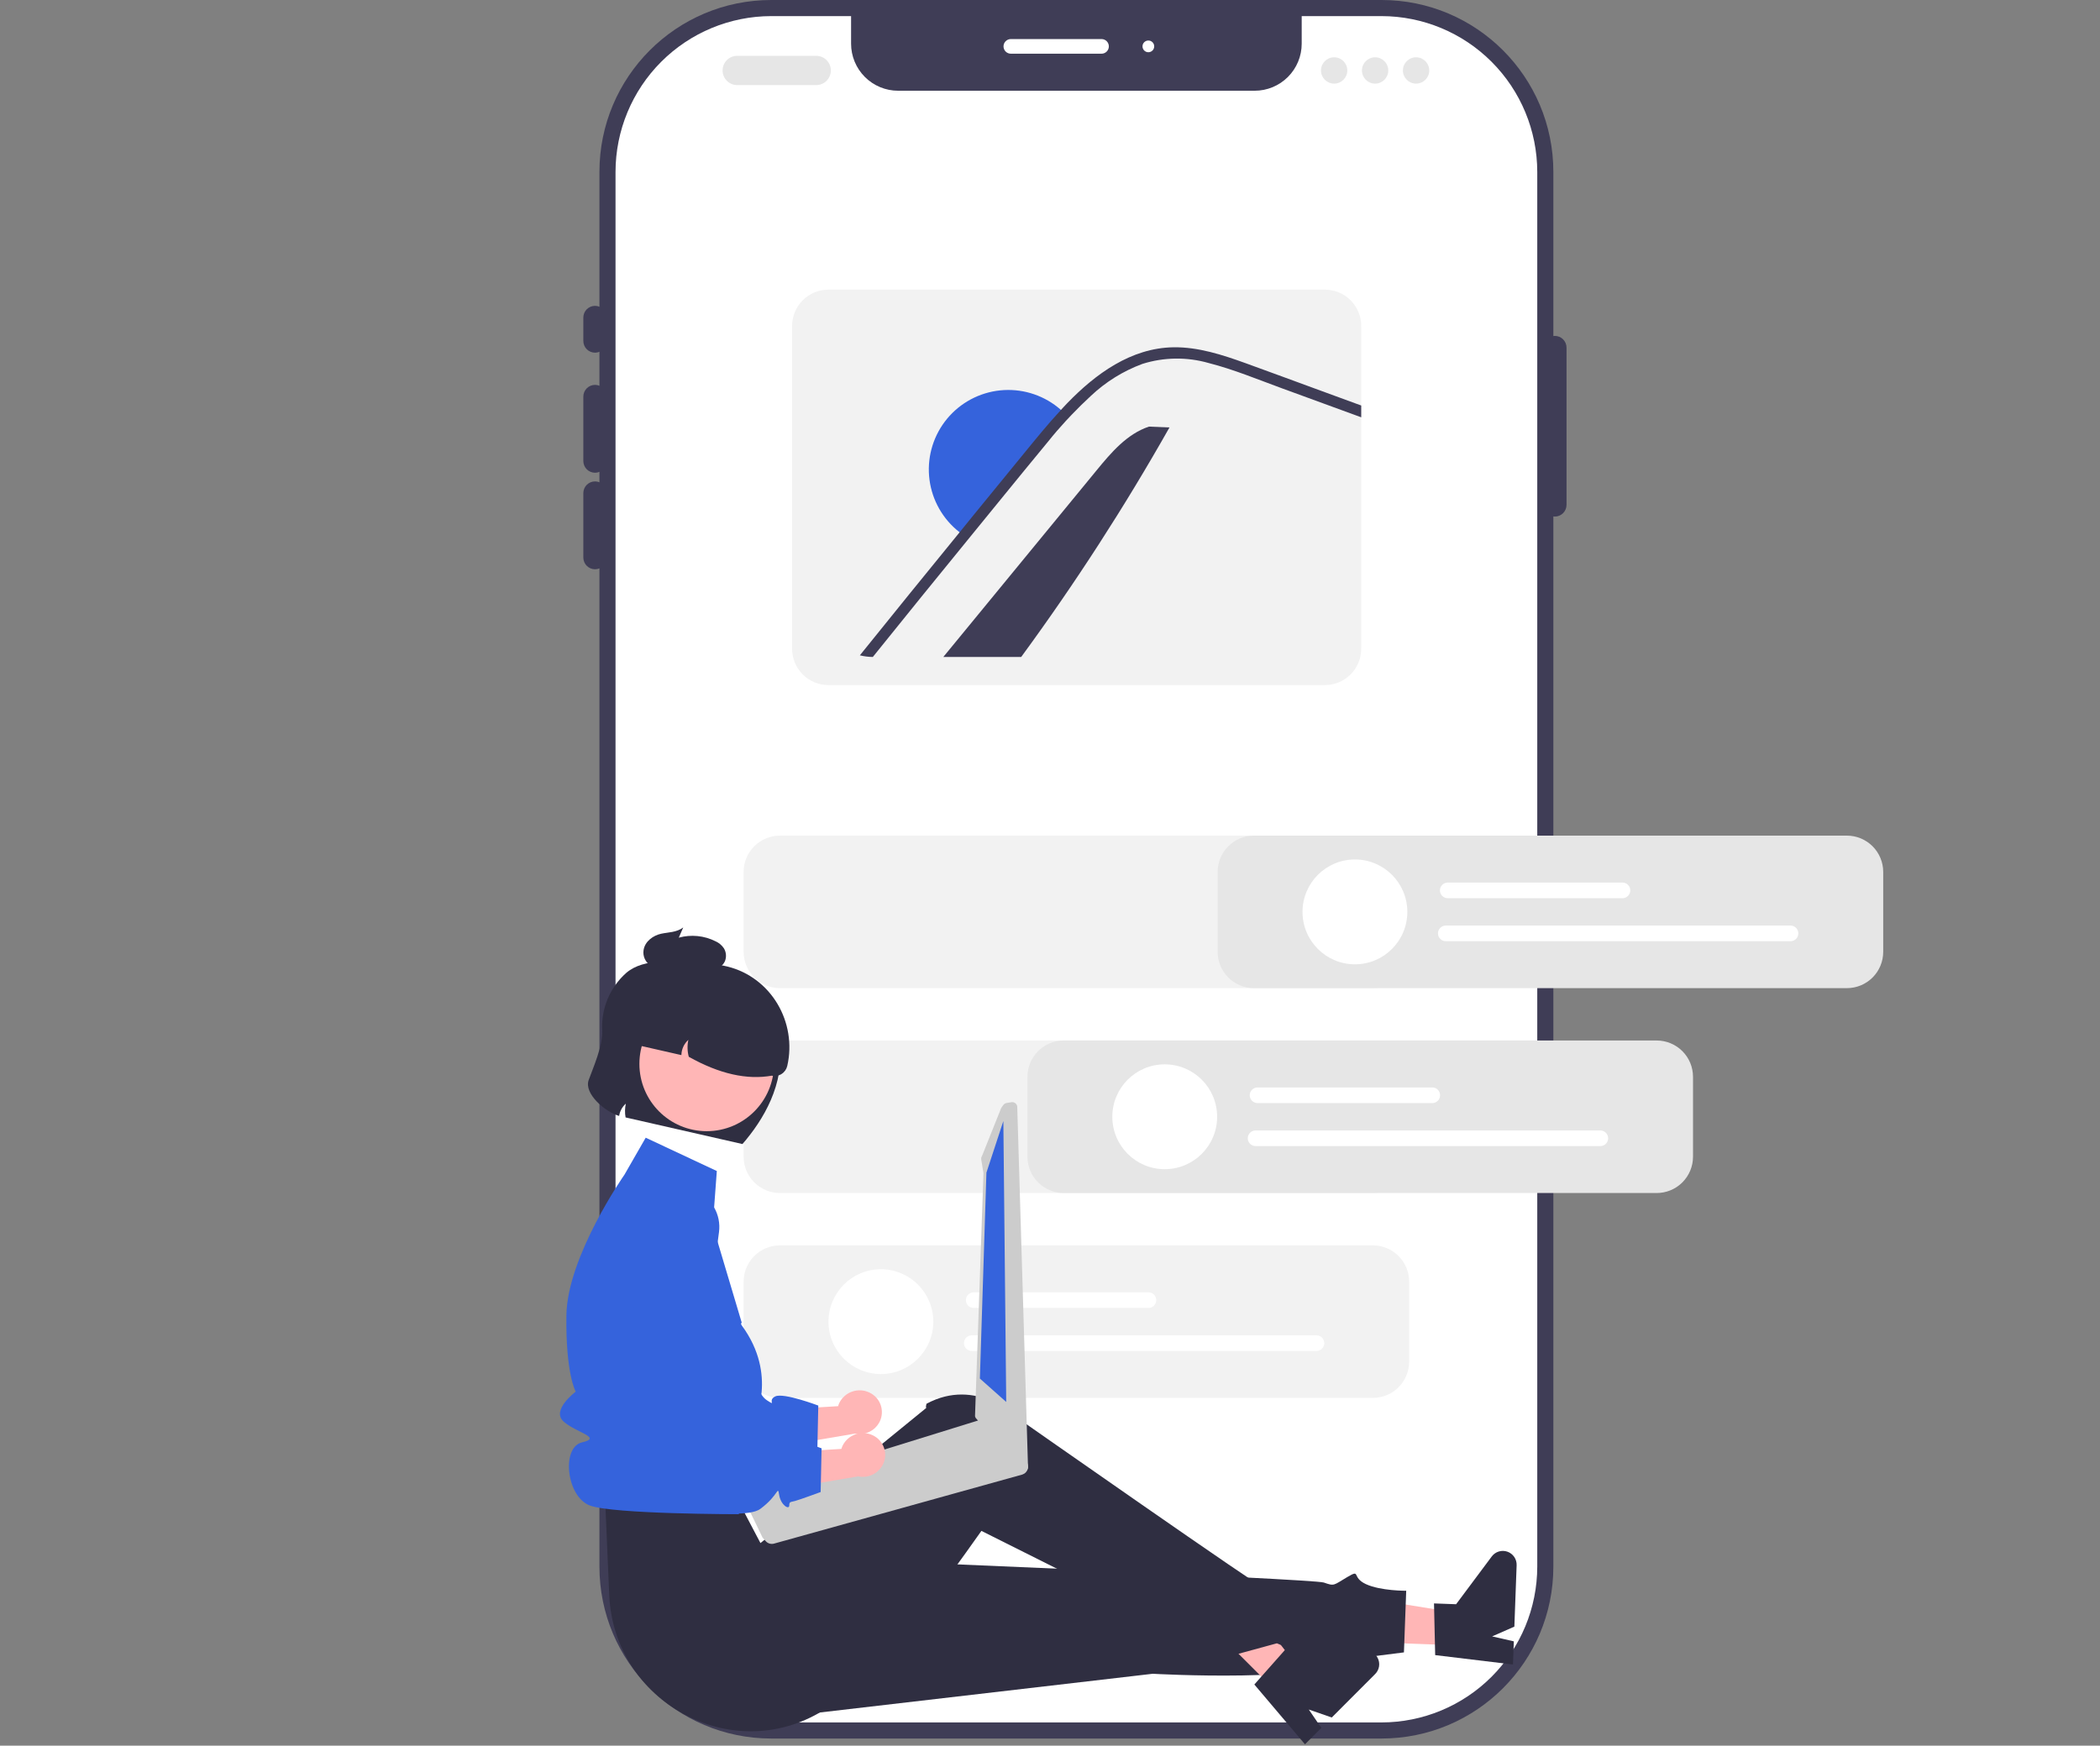 <svg width="350" height="291" viewBox="0 0 350 291" fill="none" xmlns="http://www.w3.org/2000/svg">
<rect x="0" y="0" width="350" height="291" fill="#808080" stroke="none"/>
<g clip-path="url(#clip0_666_1467)">
<path d="M230.251 0H128.547C112.729 0 99.906 12.829 99.906 28.654V261.161C99.906 276.986 112.729 289.815 128.547 289.815H230.251C246.069 289.815 258.892 276.986 258.892 261.161V28.654C258.892 12.829 246.069 0 230.251 0Z" fill="#3F3D56"/>
<path d="M256.21 28.656V261.161C256.202 268.047 253.465 274.648 248.598 279.517C243.731 284.385 237.133 287.124 230.25 287.132H128.548C121.665 287.124 115.067 284.385 110.2 279.517C105.334 274.648 102.596 268.047 102.588 261.161V28.656C102.596 21.77 105.334 15.169 110.2 10.3C115.067 5.431 121.665 2.693 128.548 2.685H141.847V7.281C141.847 9.361 142.673 11.357 144.144 12.828C145.615 14.299 147.609 15.126 149.689 15.126H209.109C211.189 15.126 213.183 14.299 214.654 12.828C216.125 11.357 216.951 9.361 216.951 7.281V2.685H230.25C237.133 2.693 243.731 5.431 248.598 10.3C253.465 15.169 256.202 21.77 256.21 28.656Z" fill="white"/>
<path d="M99.174 58.792C98.657 58.792 98.161 58.586 97.795 58.22C97.43 57.854 97.224 57.358 97.223 56.841V52.938C97.223 52.42 97.429 51.923 97.794 51.557C98.16 51.191 98.656 50.986 99.174 50.986C99.691 50.986 100.187 51.191 100.553 51.557C100.919 51.923 101.125 52.42 101.125 52.938V56.841C101.124 57.358 100.918 57.854 100.553 58.22C100.187 58.586 99.691 58.792 99.174 58.792Z" fill="#3F3D56"/>
<path d="M99.174 78.807C98.657 78.806 98.161 78.6 97.795 78.235C97.43 77.869 97.224 77.373 97.223 76.855V66.111C97.223 65.593 97.429 65.097 97.794 64.731C98.16 64.365 98.656 64.159 99.174 64.159C99.691 64.159 100.187 64.365 100.553 64.731C100.919 65.097 101.125 65.593 101.125 66.111V76.855C101.124 77.373 100.918 77.869 100.553 78.235C100.187 78.6 99.691 78.806 99.174 78.807Z" fill="#3F3D56"/>
<path d="M99.174 94.897C98.657 94.897 98.161 94.691 97.795 94.325C97.43 93.959 97.224 93.463 97.223 92.946V82.201C97.223 81.684 97.429 81.187 97.794 80.821C98.16 80.455 98.656 80.25 99.174 80.25C99.691 80.25 100.187 80.455 100.553 80.821C100.919 81.187 101.125 81.684 101.125 82.201V92.946C101.124 93.463 100.918 93.959 100.553 94.325C100.187 94.691 99.691 94.897 99.174 94.897Z" fill="#3F3D56"/>
<path d="M259.136 86.115C258.619 86.114 258.123 85.909 257.757 85.543C257.392 85.177 257.186 84.681 257.185 84.163V57.947C257.185 57.429 257.391 56.933 257.757 56.567C258.123 56.201 258.619 55.995 259.136 55.995C259.653 55.995 260.15 56.201 260.515 56.567C260.881 56.933 261.087 57.429 261.087 57.947V84.163C261.086 84.681 260.881 85.177 260.515 85.543C260.149 85.909 259.653 86.114 259.136 86.115Z" fill="#3F3D56"/>
<path d="M183.589 8.951H168.471C168.148 8.951 167.837 8.822 167.609 8.594C167.38 8.365 167.252 8.055 167.252 7.731C167.252 7.408 167.38 7.097 167.609 6.869C167.837 6.64 168.148 6.511 168.471 6.511H183.589C183.913 6.511 184.223 6.64 184.451 6.869C184.68 7.097 184.809 7.408 184.809 7.731C184.809 8.055 184.68 8.365 184.451 8.594C184.223 8.822 183.913 8.951 183.589 8.951Z" fill="white"/>
<path d="M191.392 8.707C191.931 8.707 192.368 8.27 192.368 7.731C192.368 7.192 191.931 6.755 191.392 6.755C190.854 6.755 190.417 7.192 190.417 7.731C190.417 8.27 190.854 8.707 191.392 8.707Z" fill="white"/>
<path d="M136.036 14.185H122.869C122.222 14.185 121.602 13.928 121.145 13.47C120.687 13.013 120.43 12.392 120.43 11.745C120.43 11.098 120.687 10.478 121.145 10.02C121.602 9.563 122.222 9.306 122.869 9.306H136.036C136.683 9.306 137.303 9.563 137.761 10.02C138.218 10.478 138.475 11.098 138.475 11.745C138.475 12.392 138.218 13.013 137.761 13.47C137.303 13.928 136.683 14.185 136.036 14.185Z" fill="#E6E6E6"/>
<path d="M222.357 13.941C223.569 13.941 224.552 12.958 224.552 11.745C224.552 10.533 223.569 9.55 222.357 9.55C221.145 9.55 220.163 10.533 220.163 11.745C220.163 12.958 221.145 13.941 222.357 13.941Z" fill="#E6E6E6"/>
<path d="M229.185 13.941C230.397 13.941 231.38 12.958 231.38 11.745C231.38 10.533 230.397 9.55 229.185 9.55C227.973 9.55 226.99 10.533 226.99 11.745C226.99 12.958 227.973 13.941 229.185 13.941Z" fill="#E6E6E6"/>
<path d="M236.013 13.941C237.225 13.941 238.207 12.958 238.207 11.745C238.207 10.533 237.225 9.55 236.013 9.55C234.801 9.55 233.818 10.533 233.818 11.745C233.818 12.958 234.801 13.941 236.013 13.941Z" fill="#E6E6E6"/>
<path d="M220.823 48.282H138.062C136.459 48.284 134.922 48.922 133.788 50.056C132.655 51.19 132.017 52.728 132.015 54.331V108.152C132.017 109.756 132.655 111.294 133.788 112.428C134.922 113.562 136.459 114.2 138.062 114.202H220.823C222.426 114.201 223.964 113.563 225.098 112.429C226.231 111.294 226.869 109.756 226.87 108.152V54.331C226.869 52.727 226.231 51.189 225.098 50.055C223.964 48.921 222.426 48.283 220.823 48.282Z" fill="#F2F2F2"/>
<path d="M194.913 71.258C187.434 84.487 179.181 97.263 170.197 109.519H157.218C165.719 99.158 174.226 88.797 182.74 78.436C185.182 75.453 187.833 72.328 191.496 71.116L194.913 71.258Z" fill="#3F3D56"/>
<path d="M177.666 69.136C176.312 70.547 175.015 72.015 173.794 73.54C171.105 76.779 168.455 80.046 165.795 83.304C164.138 85.331 162.481 87.358 160.844 89.385C160.324 89.05 159.83 88.677 159.367 88.267C156.751 85.996 155.129 82.79 154.847 79.336C154.566 75.882 155.648 72.456 157.861 69.79C160.075 67.125 163.244 65.433 166.689 65.077C170.134 64.721 173.582 65.73 176.293 67.886C176.782 68.267 177.24 68.685 177.666 69.136Z" fill="#3563DC"/>
<path d="M226.87 67.598V69.564L225.993 69.242L213.639 64.724C209.616 63.255 205.602 61.577 201.447 60.518C197.832 59.483 193.993 59.533 190.406 60.66C187.208 61.843 184.282 63.66 181.803 66.002C180.706 67.017 179.643 68.056 178.613 69.135C178.277 69.491 177.94 69.847 177.609 70.203C176.614 71.286 175.653 72.394 174.741 73.54C172.054 76.78 169.401 80.049 166.743 83.303C165.085 85.333 163.427 87.358 161.788 89.382C156.316 96.081 150.877 102.793 145.47 109.518C144.742 109.51 144.017 109.418 143.31 109.245C148.825 102.39 154.367 95.553 159.935 88.734C160.062 88.577 160.189 88.421 160.315 88.265C160.969 87.45 161.637 86.631 162.3 85.816C165.075 82.415 167.852 79.018 170.63 75.624C172.649 73.155 174.653 70.676 176.829 68.334C176.96 68.183 177.097 68.037 177.238 67.885C177.448 67.661 177.658 67.442 177.872 67.212C182.598 62.328 188.494 58.01 195.556 57.893C199.711 57.83 203.725 59.147 207.587 60.538C211.747 62.045 215.892 63.577 220.048 65.1L226.87 67.598Z" fill="#3F3D56"/>
<path d="M228.816 233.031H129.982C128.379 233.03 126.842 232.392 125.708 231.257C124.574 230.123 123.937 228.586 123.935 226.982V213.656C123.937 212.052 124.574 210.514 125.708 209.38C126.842 208.246 128.379 207.608 129.982 207.606H228.816C230.419 207.608 231.957 208.246 233.09 209.38C234.224 210.514 234.861 212.052 234.863 213.656V226.982C234.861 228.586 234.224 230.123 233.09 231.257C231.957 232.392 230.419 233.03 228.816 233.031Z" fill="#F2F2F2"/>
<path d="M228.816 164.725H129.982C128.379 164.723 126.842 164.085 125.708 162.951C124.574 161.817 123.937 160.279 123.935 158.675V145.349C123.937 143.746 124.574 142.208 125.708 141.074C126.842 139.94 128.379 139.302 129.982 139.3H228.816C230.419 139.302 231.957 139.94 233.09 141.074C234.224 142.208 234.861 143.746 234.863 145.349V158.675C234.861 160.279 234.224 161.817 233.09 162.951C231.957 164.085 230.419 164.723 228.816 164.725Z" fill="#F2F2F2"/>
<path d="M228.816 198.878H129.982C128.379 198.876 126.842 198.238 125.708 197.104C124.574 195.97 123.937 194.433 123.935 192.829V179.503C123.937 177.899 124.574 176.361 125.708 175.227C126.842 174.093 128.379 173.455 129.982 173.453H228.816C230.419 173.455 231.957 174.093 233.09 175.227C234.224 176.361 234.861 177.899 234.863 179.503V192.829C234.861 194.433 234.224 195.97 233.09 197.104C231.957 198.238 230.419 198.876 228.816 198.878Z" fill="#F2F2F2"/>
<path d="M191.407 218.038H162.286C161.94 218.038 161.609 217.901 161.365 217.656C161.12 217.412 160.983 217.081 160.983 216.735C160.983 216.389 161.12 216.058 161.365 215.813C161.609 215.569 161.94 215.432 162.286 215.432H191.407C191.752 215.432 192.083 215.569 192.328 215.813C192.572 216.058 192.709 216.389 192.709 216.735C192.709 217.081 192.572 217.412 192.328 217.656C192.083 217.901 191.752 218.038 191.407 218.038Z" fill="white"/>
<path d="M219.415 225.206H161.96C161.615 225.206 161.283 225.069 161.039 224.824C160.795 224.58 160.657 224.249 160.657 223.903C160.657 223.557 160.795 223.226 161.039 222.981C161.283 222.737 161.615 222.6 161.96 222.6H219.415C219.76 222.6 220.092 222.737 220.336 222.981C220.58 223.226 220.717 223.557 220.717 223.903C220.717 224.249 220.58 224.58 220.336 224.824C220.092 225.069 219.76 225.206 219.415 225.206Z" fill="white"/>
<path d="M146.815 229.057C151.639 229.057 155.549 225.145 155.549 220.319C155.549 215.493 151.639 211.581 146.815 211.581C141.991 211.581 138.081 215.493 138.081 220.319C138.081 225.145 141.991 229.057 146.815 229.057Z" fill="white"/>
<path d="M144.869 232.122C143.978 231.705 142.959 231.653 142.03 231.976C141.1 232.299 140.334 232.973 139.893 233.853C139.806 234.033 139.735 234.22 139.679 234.412L126.526 235.198L124.577 242.016L142.478 238.99C143.292 239.16 144.14 239.056 144.889 238.693C145.637 238.331 146.245 237.731 146.617 236.986C146.825 236.561 146.946 236.098 146.975 235.626C147.004 235.153 146.94 234.679 146.786 234.232C146.632 233.784 146.391 233.371 146.078 233.016C145.764 232.661 145.384 232.372 144.958 232.164C144.929 232.15 144.899 232.136 144.869 232.122Z" fill="#FFB6B6"/>
<path d="M115.837 198.496C114.97 198.141 114.037 197.977 113.102 198.015C112.166 198.053 111.25 198.293 110.415 198.717C109.58 199.141 108.846 199.74 108.263 200.473C107.68 201.206 107.262 202.057 107.037 202.966L103.421 217.575L104.101 243.134C104.101 243.134 122.976 246.757 126.144 244.428C129.313 242.099 129.015 240.365 129.313 242.099C129.61 243.833 130.97 244.56 130.989 243.87C131.008 243.181 131.162 243.298 131.951 243.091C132.741 242.883 136.226 241.598 136.226 241.598L136.382 234.311C136.382 234.311 130.621 232.126 129.223 232.778C127.825 233.43 129.52 234.512 127.825 233.43C126.13 232.348 125.945 228.933 125.655 232.011C125.365 235.088 124.516 235.661 123.245 234.293C121.974 232.924 116.086 233.798 116.086 233.798L119.833 205.388C120.021 203.959 119.732 202.508 119.009 201.261C118.286 200.014 117.171 199.042 115.837 198.496Z" fill="#3563DC"/>
<path d="M242.946 274.288L243.144 268.907L222.49 265.58L222.197 273.522L242.946 274.288Z" fill="#FFB6B6"/>
<path d="M239.197 275.909L239.001 267.292L242.683 267.428L248.627 259.462C248.921 259.068 249.332 258.779 249.802 258.636C250.271 258.493 250.774 258.504 251.237 258.668C251.7 258.831 252.098 259.138 252.375 259.544C252.651 259.95 252.79 260.434 252.772 260.924L252.394 271.16L248.687 272.79L252.304 273.613L252.161 277.473L239.197 275.909Z" fill="#2F2E41"/>
<path d="M126.701 286.63L192.121 279.019C192.121 279.019 220.371 280.651 227 276.338L233.989 275.455L234.368 265.183C234.368 265.183 230.094 265.215 227.637 264.069C225.179 262.924 226.887 261.522 224.544 262.9C222.201 264.279 222.449 264.444 220.637 263.811C218.826 263.177 135.755 259.78 135.755 259.78L126.701 286.63Z" fill="#2F2E41"/>
<path d="M212.907 282.172L216.711 278.362L203.831 261.869L198.217 267.493L212.907 282.172Z" fill="#FFB6B6"/>
<path d="M209.057 280.809L214.771 274.359L217.378 276.964L227.151 275.169C227.634 275.08 228.132 275.148 228.574 275.363C229.015 275.578 229.376 275.928 229.605 276.363C229.833 276.797 229.916 277.294 229.843 277.779C229.769 278.264 229.542 278.714 229.195 279.061L221.96 286.308L218.134 284.98L220.226 288.045L217.498 290.777L209.057 280.809Z" fill="#2F2E41"/>
<path d="M100.89 250.786L101.541 265.91C102.306 283.716 121.906 294.492 137.105 285.196C137.385 285.024 137.666 284.847 137.948 284.663C137.948 284.663 143.709 283.115 143.535 280.664C143.36 278.212 144.767 277.019 146.013 277.688C147.258 278.356 163.568 255.2 163.568 255.2C163.568 255.2 197.453 272.11 204.929 276.091L212.816 273.941C212.816 273.941 215.785 275.343 214.715 273.315C213.646 271.286 213.454 272.258 213.126 270.047C212.797 267.837 211.957 265.097 211.447 265.212C210.938 265.327 169.527 236.331 169.527 236.331C169.527 236.331 162.781 229.5 154.412 234.01C154.238 234.673 154.387 234.696 154.387 234.696L126.743 257.231L122.836 249.81L100.89 250.786Z" fill="#2F2E41"/>
<path d="M119.471 195.212L107.618 189.655L104.07 195.832C104.07 195.832 94.539 209.438 94.401 219.254C94.263 229.069 95.954 231.988 95.954 231.988C95.954 231.988 91.845 235.062 93.9 236.94C95.954 238.819 100.503 239.629 97.009 240.444C93.516 241.258 94.401 249.504 98.303 250.967C102.204 252.431 123.157 252.418 123.157 252.418C122.969 251.779 122.955 251.101 123.117 250.454C123.279 249.808 123.611 249.217 124.079 248.742C125.703 247.113 127.166 248.282 125.703 245.746C124.24 243.21 121.802 244.674 123.752 241.258C125.703 237.843 125.703 236.822 125.703 236.822C125.703 236.822 129.679 229.251 123.689 221.037C123.324 220.536 123.631 220.517 123.631 220.517L118.794 204.301L119.471 195.212Z" fill="#3563DC"/>
<path d="M100.37 171.845C100.47 174.35 98.892 177.898 98.115 180.038C97.284 182.326 100.885 185.363 103.189 186.028C103.309 185.235 103.704 184.51 104.305 183.98C104.139 184.735 104.125 185.516 104.263 186.277L123.745 190.714C127.25 186.654 130.774 180.816 130.005 173.776C130.189 172.439 129.975 171.077 129.388 169.862C128.801 168.647 127.869 167.632 126.708 166.945L116.859 161.124C112.67 160.17 107.394 159.594 104.368 162.187C103.016 163.391 101.954 164.885 101.261 166.557C100.569 168.23 100.264 170.038 100.37 171.845Z" fill="#2F2E41"/>
<path d="M117.784 188.569C123.979 188.569 129.001 183.545 129.001 177.347C129.001 171.15 123.979 166.125 117.784 166.125C111.589 166.125 106.567 171.15 106.567 177.347C106.567 183.545 111.589 188.569 117.784 188.569Z" fill="#FFB6B6"/>
<path d="M104.643 171.352L104.102 173.731L113.565 175.886C113.573 175.405 113.681 174.931 113.881 174.493C114.081 174.056 114.37 173.664 114.728 173.344C114.524 174.277 114.548 175.245 114.796 176.166C119.9 179.031 124.499 180.046 128.624 179.316C129.183 179.443 129.769 179.343 130.254 179.038C130.74 178.732 131.084 178.247 131.211 177.688C132.87 170.395 128.523 162.941 121.269 161.131C119.505 160.69 117.672 160.605 115.876 160.882C114.079 161.16 112.356 161.793 110.808 162.745C109.259 163.697 107.917 164.948 106.858 166.426C105.799 167.905 105.046 169.579 104.643 171.352Z" fill="#2F2E41"/>
<path d="M110.176 155.658C111.423 155.387 112.744 155.453 113.872 154.607L113.132 156.307C115.184 155.744 117.37 155.963 119.27 156.92C119.835 157.173 120.316 157.581 120.659 158.097C120.844 158.408 120.956 158.757 120.988 159.117C121.019 159.478 120.97 159.841 120.842 160.18C120.721 160.47 120.54 160.732 120.312 160.949C120.084 161.166 119.813 161.333 119.517 161.439C118.991 161.597 118.441 161.655 117.895 161.609C115.592 161.555 113.289 161.502 110.986 161.448C110.108 161.502 109.231 161.332 108.438 160.953C108.016 160.692 107.68 160.314 107.47 159.865C107.26 159.415 107.185 158.915 107.256 158.424C107.476 156.879 108.928 155.929 110.176 155.658Z" fill="#2F2E41"/>
<path d="M171.022 243.608C170.995 243.576 170.965 243.548 170.93 243.524C170.847 243.426 170.745 243.346 170.63 243.288L169.809 242.849L164.36 236.796C164.045 236.632 163.678 236.597 163.337 236.698L163.323 236.703L160.988 237.425L158.981 238.048L156.177 238.918L137.076 244.835L124.52 248.724C124.181 248.831 123.897 249.068 123.73 249.383C123.563 249.697 123.527 250.065 123.628 250.406C123.687 250.594 123.785 250.768 123.915 250.916L124.314 251.361L125.152 252.295L127.094 256.32L127.632 256.922C127.804 257.113 128.027 257.252 128.274 257.321C128.522 257.391 128.784 257.388 129.03 257.314L170.393 245.807C170.608 245.737 170.803 245.616 170.96 245.453C171.117 245.291 171.231 245.092 171.293 244.875C171.355 244.658 171.363 244.428 171.316 244.208C171.269 243.987 171.168 243.781 171.022 243.608Z" fill="#CCCCCC"/>
<path d="M168.566 183.74L167.765 183.87C167.546 183.906 167.35 184.028 167.219 184.208L166.867 184.702L163.683 192.666C163.554 192.848 163.502 193.074 163.539 193.294L163.912 195.563L162.502 236.062C162.538 236.271 162.65 236.46 162.817 236.591L168.998 244.862L169.142 244.977L169.453 245.22C169.613 245.344 169.811 245.407 170.013 245.398L170.538 245.373C170.657 245.367 170.774 245.336 170.88 245.282C170.986 245.228 171.08 245.152 171.155 245.058C171.23 244.966 171.285 244.859 171.315 244.743C171.345 244.628 171.351 244.507 171.33 244.39L169.537 184.433C169.501 184.212 169.379 184.016 169.197 183.885C169.016 183.755 168.791 183.703 168.571 183.739L168.566 183.74Z" fill="#CCCCCC"/>
<path d="M167.225 186.886L164.405 195.48L163.314 229.806L167.704 233.709L167.225 186.886Z" fill="#3563DC"/>
<path d="M145.419 239.246C144.528 238.83 143.509 238.777 142.58 239.101C141.651 239.424 140.884 240.097 140.443 240.977C140.357 241.157 140.285 241.345 140.229 241.537L127.076 242.323L125.127 249.14L143.028 246.114C143.842 246.284 144.69 246.18 145.439 245.818C146.188 245.455 146.795 244.855 147.167 244.111C147.587 243.251 147.647 242.26 147.336 241.356C147.025 240.452 146.368 239.708 145.509 239.289C145.479 239.274 145.449 239.26 145.419 239.246Z" fill="#FFB6B6"/>
<path d="M116.387 205.62C115.521 205.265 114.588 205.102 113.652 205.14C112.716 205.178 111.8 205.417 110.965 205.841C110.13 206.265 109.396 206.864 108.813 207.598C108.23 208.331 107.812 209.181 107.587 210.091L103.971 224.7L104.651 250.258C104.651 250.258 123.526 253.881 126.694 251.552C129.863 249.223 129.565 247.489 129.863 249.223C130.16 250.957 131.52 251.685 131.539 250.995C131.558 250.305 131.712 250.423 132.502 250.215C133.291 250.007 136.776 248.722 136.776 248.722L136.932 241.436C136.932 241.436 131.171 239.25 129.773 239.902C128.375 240.554 130.071 241.636 128.375 240.554C126.68 239.472 126.495 236.058 126.205 239.135C125.915 242.213 125.067 242.785 123.796 241.417C122.525 240.049 116.636 240.923 116.636 240.923L120.383 212.512C120.572 211.083 120.282 209.632 119.559 208.385C118.836 207.138 117.721 206.166 116.387 205.62Z" fill="#3563DC"/>
<path d="M307.822 164.725H208.987C207.384 164.723 205.847 164.085 204.714 162.951C203.58 161.817 202.942 160.279 202.941 158.675V145.349C202.942 143.746 203.58 142.208 204.714 141.074C205.847 139.94 207.384 139.302 208.987 139.3H307.822C309.425 139.302 310.962 139.94 312.096 141.074C313.229 142.208 313.867 143.746 313.869 145.349V158.675C313.867 160.279 313.229 161.817 312.096 162.951C310.962 164.085 309.425 164.723 307.822 164.725Z" fill="#E6E6E6"/>
<path d="M270.412 149.732H241.291C240.946 149.732 240.615 149.594 240.37 149.35C240.126 149.106 239.989 148.774 239.989 148.429C239.989 148.083 240.126 147.751 240.37 147.507C240.615 147.263 240.946 147.125 241.291 147.125H270.412C270.758 147.125 271.089 147.263 271.333 147.507C271.578 147.751 271.715 148.083 271.715 148.429C271.715 148.774 271.578 149.106 271.333 149.35C271.089 149.594 270.758 149.732 270.412 149.732Z" fill="white"/>
<path d="M298.42 156.9H240.966C240.62 156.9 240.289 156.762 240.045 156.518C239.8 156.274 239.663 155.942 239.663 155.596C239.663 155.251 239.8 154.919 240.045 154.675C240.289 154.431 240.62 154.293 240.966 154.293H298.42C298.766 154.293 299.097 154.431 299.342 154.675C299.586 154.919 299.723 155.251 299.723 155.596C299.723 155.942 299.586 156.274 299.342 156.518C299.097 156.762 298.766 156.9 298.42 156.9Z" fill="white"/>
<path d="M225.821 160.751C230.644 160.751 234.555 156.838 234.555 152.012C234.555 147.187 230.644 143.274 225.821 143.274C220.997 143.274 217.086 147.187 217.086 152.012C217.086 156.838 220.997 160.751 225.821 160.751Z" fill="white"/>
<path d="M276.122 198.878H177.288C175.684 198.876 174.147 198.238 173.014 197.104C171.88 195.97 171.243 194.433 171.241 192.829V179.503C171.243 177.899 171.88 176.361 173.014 175.227C174.147 174.093 175.684 173.455 177.288 173.453H276.122C277.725 173.455 279.262 174.093 280.396 175.227C281.53 176.361 282.167 177.899 282.169 179.503V192.829C282.167 194.433 281.53 195.97 280.396 197.104C279.262 198.238 277.725 198.876 276.122 198.878Z" fill="#E6E6E6"/>
<path d="M238.712 183.885H209.592C209.246 183.885 208.915 183.748 208.671 183.503C208.426 183.259 208.289 182.927 208.289 182.582C208.289 182.236 208.426 181.904 208.671 181.66C208.915 181.416 209.246 181.278 209.592 181.278H238.712C239.058 181.278 239.389 181.416 239.634 181.66C239.878 181.904 240.015 182.236 240.015 182.582C240.015 182.927 239.878 183.259 239.634 183.503C239.389 183.748 239.058 183.885 238.712 183.885Z" fill="white"/>
<path d="M266.721 191.053H209.266C208.921 191.053 208.589 190.916 208.345 190.671C208.101 190.427 207.963 190.095 207.963 189.75C207.963 189.404 208.101 189.072 208.345 188.828C208.589 188.584 208.921 188.446 209.266 188.446H266.721C267.066 188.446 267.397 188.584 267.642 188.828C267.886 189.072 268.023 189.404 268.023 189.75C268.023 190.095 267.886 190.427 267.642 190.671C267.397 190.916 267.066 191.053 266.721 191.053Z" fill="white"/>
<path d="M194.121 194.904C198.945 194.904 202.855 190.991 202.855 186.166C202.855 181.34 198.945 177.427 194.121 177.427C189.297 177.427 185.387 181.34 185.387 186.166C185.387 190.991 189.297 194.904 194.121 194.904Z" fill="white"/>
</g>
<defs>
<clipPath id="clip0_666_1467">
<rect width="350" height="290.951" fill="white"/>
</clipPath>
</defs>
</svg>
